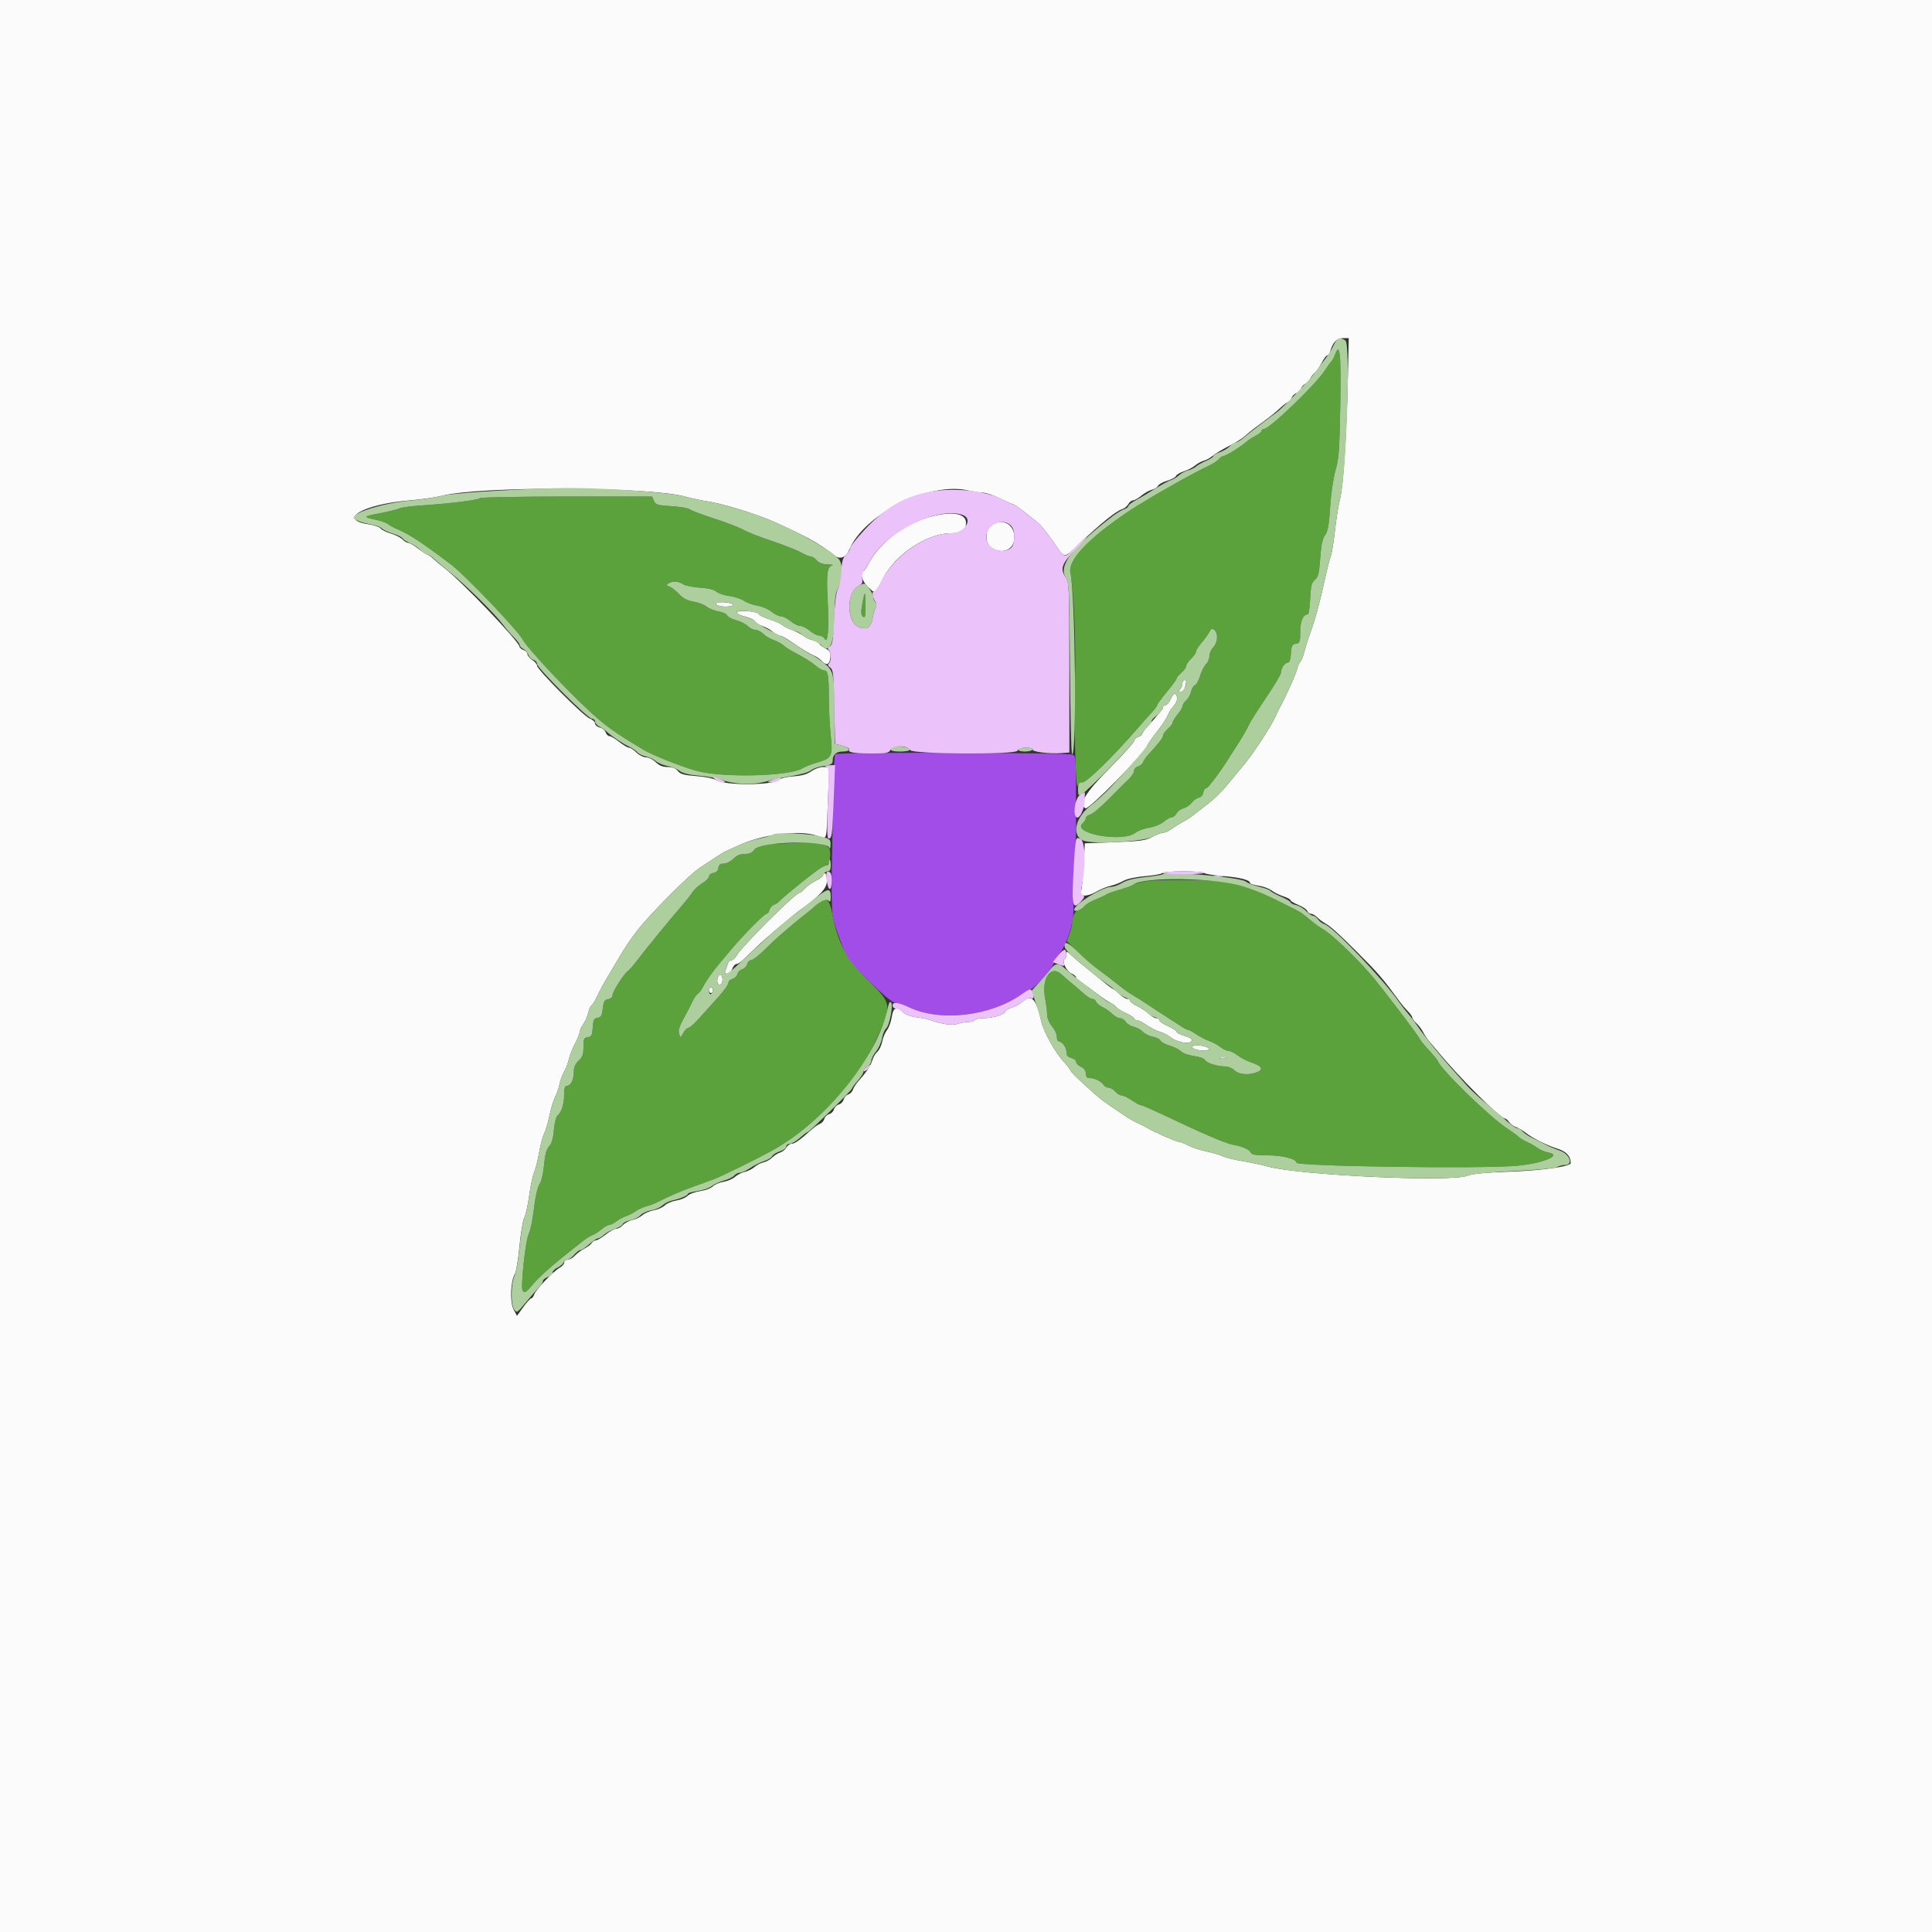 <svg id="svg" version="1.1" xmlns="http://www.w3.org/2000/svg" xmlns:xlink="http://www.w3.org/1999/xlink" width="400" height="400" viewBox="0, 0, 400,400"><rect x="0" y="0" width="400" height="400" fill="#333333" stroke="none"/><g id="svgg"><path id="path0" d="M276.390 73.427 C 276.148 74.063,275.825 74.677,275.671 74.792 C 275.518 74.906,274.880 75.791,274.253 76.757 C 272.393 79.624,262.837 88.800,261.711 88.800 C 261.430 88.800,261.200 88.975,261.200 89.190 C 261.200 89.404,260.650 89.864,259.979 90.211 C 259.307 90.558,258.452 91.115,258.079 91.448 C 256.978 92.430,253.838 94.385,253.349 94.393 C 253.101 94.397,252.653 94.695,252.355 95.055 C 252.056 95.415,251.089 96.045,250.206 96.456 C 246.806 98.036,237.180 103.505,233.760 105.800 C 225.254 111.508,221.004 116.005,221.625 118.642 C 222.316 121.576,222.813 133.797,222.551 141.400 C 222.312 148.342,222.724 164.354,223.100 162.700 C 223.191 162.296,223.627 162.000,224.129 162.000 C 224.978 162.000,230.556 156.533,235.400 150.952 C 236.500 149.685,237.895 148.116,238.500 147.465 C 239.105 146.814,239.600 146.137,239.600 145.961 C 239.600 145.785,240.500 144.560,241.600 143.238 C 242.700 141.917,243.600 140.680,243.600 140.490 C 243.600 140.300,244.050 139.753,244.600 139.275 C 245.150 138.797,245.600 138.165,245.600 137.872 C 245.600 137.579,246.050 136.917,246.600 136.400 C 247.150 135.883,247.600 135.228,247.600 134.944 C 247.600 134.660,248.114 133.837,248.741 133.114 C 249.369 132.391,250.102 131.383,250.369 130.874 C 250.760 130.130,250.968 130.041,251.428 130.423 C 252.255 131.110,252.130 133.070,251.200 134.000 C 250.760 134.440,250.400 135.250,250.400 135.800 C 250.400 136.350,250.081 137.119,249.690 137.510 C 249.300 137.900,248.750 138.989,248.468 139.931 C 248.186 140.872,247.706 141.738,247.402 141.855 C 247.098 141.971,246.738 142.573,246.602 143.192 C 246.466 143.811,246.005 144.634,245.577 145.021 C 245.150 145.407,244.800 145.952,244.800 146.231 C 244.800 146.510,244.350 147.273,243.800 147.927 C 243.250 148.581,242.800 149.316,242.800 149.560 C 242.800 149.805,242.350 150.397,241.800 150.875 C 241.250 151.353,240.800 151.979,240.800 152.265 C 240.800 152.743,239.975 153.812,237.758 156.210 C 237.295 156.711,236.799 157.425,236.656 157.798 C 236.513 158.171,236.037 158.570,235.598 158.685 C 235.159 158.799,234.800 159.203,234.800 159.581 C 234.800 159.959,234.305 160.730,233.700 161.296 C 233.095 161.861,231.250 163.698,229.600 165.377 C 227.950 167.057,226.195 168.533,225.700 168.659 C 225.205 168.784,224.800 169.115,224.800 169.394 C 224.800 169.674,224.528 170.128,224.195 170.404 C 221.642 172.523,232.398 174.518,235.065 172.420 C 235.610 171.991,236.899 171.516,237.928 171.364 C 238.975 171.210,240.298 170.672,240.931 170.144 C 241.553 169.625,242.311 169.200,242.617 169.200 C 242.922 169.200,243.363 168.842,243.597 168.405 C 243.832 167.967,244.471 167.497,245.018 167.360 C 245.565 167.222,246.335 166.700,246.729 166.199 C 247.123 165.698,247.795 165.222,248.223 165.140 C 248.663 165.056,249.055 164.603,249.128 164.096 C 249.198 163.603,249.477 163.200,249.748 163.200 C 250.147 163.200,253.125 159.152,255.000 156.063 C 255.220 155.700,255.760 154.863,256.199 154.202 C 257.117 152.821,258.162 150.990,258.751 149.730 C 258.974 149.252,260.517 146.844,262.179 144.379 C 263.840 141.915,265.200 139.640,265.200 139.323 C 265.200 138.393,265.982 137.200,266.592 137.200 C 266.981 137.200,267.194 136.611,267.278 135.300 C 267.382 133.679,267.532 133.381,268.300 133.272 C 269.116 133.156,269.200 132.927,269.200 130.801 C 269.200 128.585,269.810 127.200,270.786 127.200 C 270.967 127.200,271.181 125.742,271.262 123.961 C 271.384 121.274,271.551 120.607,272.238 120.050 C 272.929 119.491,273.112 118.746,273.335 115.590 C 273.529 112.837,273.806 111.523,274.348 110.789 C 274.925 110.005,275.160 108.698,275.392 104.989 C 275.563 102.255,276.039 98.998,276.501 97.400 C 277.199 94.989,277.336 93.105,277.490 83.854 C 277.669 73.060,277.422 70.712,276.390 73.427 M99.380 103.139 C 98.938 103.532,93.148 104.255,87.400 104.633 C 85.200 104.778,83.095 105.056,82.721 105.251 C 82.348 105.446,80.657 105.870,78.963 106.195 C 75.134 106.927,75.049 107.016,77.645 107.572 C 78.800 107.820,80.007 108.243,80.327 108.511 C 80.647 108.780,81.559 109.276,82.354 109.614 C 84.847 110.674,87.305 112.294,93.400 116.894 C 96.276 119.065,107.134 130.436,108.200 132.393 C 109.386 134.570,119.665 145.360,124.000 148.978 C 126.526 151.087,128.489 152.417,133.200 155.215 C 135.172 156.386,140.942 158.681,144.200 159.590 C 149.576 161.090,163.587 160.736,166.200 159.035 C 166.640 158.748,168.031 158.215,169.290 157.849 C 172.250 156.989,172.452 156.563,171.989 152.161 C 171.783 150.202,171.611 146.680,171.607 144.333 C 171.600 139.772,171.420 138.800,170.588 138.800 C 170.298 138.800,169.553 138.375,168.931 137.856 C 167.875 136.975,166.593 136.185,164.050 134.848 C 163.472 134.545,162.640 133.985,162.200 133.604 C 161.760 133.223,160.829 132.720,160.132 132.487 C 159.435 132.254,158.490 131.690,158.032 131.232 C 157.574 130.774,156.840 130.400,156.400 130.400 C 155.960 130.400,155.249 130.049,154.821 129.621 C 154.393 129.193,153.303 128.643,152.401 128.400 C 151.498 128.157,150.664 127.711,150.548 127.409 C 150.432 127.107,149.637 126.741,148.780 126.597 C 147.924 126.452,146.792 125.995,146.266 125.580 C 145.739 125.166,144.518 124.702,143.554 124.549 C 142.326 124.354,141.440 123.890,140.600 122.999 C 139.940 122.300,139.045 121.599,138.611 121.442 C 137.950 121.203,137.918 121.097,138.411 120.785 C 139.260 120.248,140.501 120.316,141.411 120.949 C 141.845 121.251,143.405 121.574,144.877 121.667 C 146.579 121.774,147.818 122.071,148.277 122.482 C 148.675 122.838,149.900 123.251,151.000 123.400 C 152.100 123.550,153.458 123.993,154.017 124.387 C 154.577 124.780,155.837 125.237,156.817 125.402 C 157.798 125.567,159.109 126.129,159.731 126.651 C 160.353 127.173,161.227 127.600,161.673 127.600 C 162.119 127.600,163.019 128.050,163.673 128.600 C 164.327 129.150,165.227 129.600,165.673 129.600 C 166.119 129.600,167.019 130.050,167.673 130.600 C 168.327 131.150,169.199 131.600,169.611 131.600 C 170.023 131.600,170.525 131.894,170.726 132.253 C 171.395 133.448,171.673 130.166,171.377 124.576 C 171.069 118.765,171.243 117.352,172.300 117.076 C 172.685 116.975,172.275 116.872,171.389 116.846 C 170.315 116.815,169.550 116.533,169.093 116.000 C 168.716 115.560,168.146 115.200,167.827 115.200 C 167.507 115.200,166.627 114.835,165.871 114.389 C 165.115 113.943,162.396 112.872,159.829 112.010 C 157.262 111.147,154.586 110.093,153.881 109.667 C 153.177 109.241,150.530 108.224,148.000 107.407 C 145.470 106.591,143.148 105.715,142.841 105.461 C 142.533 105.208,140.823 104.910,139.041 104.800 C 136.162 104.622,135.756 104.499,135.405 103.700 L 135.010 102.800 117.385 102.800 C 107.691 102.800,99.589 102.952,99.380 103.139 M178.534 125.007 C 178.220 126.739,178.248 127.308,178.667 127.656 C 179.102 128.017,179.200 127.610,179.200 125.449 C 179.200 122.223,179.056 122.127,178.534 125.007 M160.136 174.697 C 157.183 174.818,156.810 174.925,156.227 175.816 C 155.749 176.545,155.226 176.800,154.209 176.800 C 153.278 176.800,152.514 177.122,151.836 177.800 C 151.286 178.350,150.391 178.800,149.846 178.800 C 149.124 178.800,148.821 179.043,148.728 179.700 C 148.646 180.278,148.278 180.646,147.700 180.728 C 147.205 180.798,146.800 181.119,146.800 181.441 C 146.800 181.763,146.185 182.390,145.433 182.834 C 144.681 183.277,143.751 184.126,143.367 184.720 C 142.983 185.314,141.887 186.700,140.931 187.800 C 138.595 190.488,133.265 197.019,131.791 199.000 C 131.136 199.880,130.308 200.820,129.950 201.088 C 129.038 201.772,126.800 205.338,126.800 206.107 C 126.800 206.463,126.403 206.801,125.900 206.872 C 125.156 206.978,124.965 207.312,124.800 208.800 C 124.636 210.274,124.441 210.623,123.721 210.725 C 122.979 210.831,122.823 211.144,122.721 212.725 C 122.618 214.321,122.466 214.619,121.700 214.728 C 120.911 214.840,120.800 215.090,120.800 216.758 C 120.800 218.270,120.595 218.853,119.800 219.600 C 119.115 220.244,118.800 220.966,118.800 221.896 C 118.800 223.534,118.184 224.800,117.386 224.800 C 116.959 224.800,116.800 225.283,116.800 226.574 C 116.800 228.544,116.250 230.309,115.430 230.967 C 115.131 231.208,114.798 232.529,114.680 233.937 C 114.536 235.672,114.221 236.748,113.686 237.337 C 113.127 237.954,112.829 239.051,112.641 241.187 C 112.486 242.952,112.099 244.588,111.694 245.187 C 111.275 245.808,110.831 247.762,110.548 250.236 C 110.294 252.456,109.808 254.811,109.467 255.470 C 108.798 256.764,107.753 266.476,108.204 267.207 C 108.593 267.835,108.939 267.608,110.561 265.656 C 111.359 264.696,113.763 262.495,115.905 260.764 C 121.094 256.572,121.791 256.053,122.660 255.735 C 123.067 255.586,123.909 255.044,124.531 254.532 C 125.153 254.019,125.893 253.600,126.177 253.600 C 126.460 253.600,127.121 253.265,127.646 252.855 C 128.171 252.445,129.050 251.972,129.600 251.803 C 130.150 251.633,131.061 251.171,131.624 250.774 C 132.188 250.378,133.178 249.925,133.824 249.768 C 134.471 249.612,135.630 249.158,136.400 248.761 C 138.480 247.687,141.126 246.550,143.600 245.668 C 144.810 245.237,146.610 244.589,147.600 244.228 C 149.171 243.656,156.089 240.270,159.629 238.341 C 167.833 233.870,176.955 224.529,180.663 216.800 C 184.828 208.118,184.825 208.053,180.139 203.352 C 175.161 198.360,173.497 195.347,172.323 189.200 C 171.667 185.762,171.001 185.517,168.520 187.800 C 168.042 188.240,167.167 188.960,166.576 189.400 C 165.985 189.840,164.848 190.762,164.051 191.449 C 163.253 192.135,162.094 193.125,161.477 193.649 C 160.859 194.172,159.397 195.545,158.229 196.700 C 157.060 197.855,155.832 198.800,155.499 198.800 C 155.166 198.800,154.796 199.173,154.676 199.630 C 154.557 200.086,154.103 200.553,153.667 200.667 C 153.231 200.781,152.781 201.231,152.667 201.667 C 152.553 202.103,152.086 202.557,151.630 202.676 C 151.173 202.796,150.800 203.171,150.800 203.510 C 150.800 203.850,149.855 205.167,148.700 206.438 C 147.545 207.708,145.791 209.659,144.803 210.774 C 143.815 211.888,142.785 212.800,142.516 212.800 C 142.246 212.800,141.772 213.283,141.463 213.874 C 140.912 214.924,140.895 214.929,140.625 214.078 C 140.361 213.246,140.588 212.599,142.126 209.800 C 142.489 209.140,143.057 208.025,143.389 207.322 C 143.721 206.619,144.223 205.899,144.505 205.722 C 144.786 205.545,145.242 204.950,145.517 204.400 C 146.108 203.219,147.645 201.019,148.903 199.556 C 149.396 198.981,150.520 197.645,151.400 196.585 C 153.811 193.682,158.242 189.200,158.701 189.200 C 158.924 189.200,159.201 188.841,159.315 188.402 C 159.430 187.963,159.856 187.479,160.262 187.327 C 160.668 187.174,161.180 186.827,161.400 186.556 C 161.835 186.018,166.662 182.069,169.046 180.300 C 169.862 179.695,170.756 179.200,171.033 179.200 C 171.667 179.200,172.122 177.223,171.790 175.903 C 171.512 174.795,169.412 174.329,165.400 174.485 C 164.300 174.528,161.931 174.623,160.136 174.697 M237.451 182.413 C 236.159 182.617,234.899 182.950,234.651 183.154 C 234.403 183.358,233.120 183.833,231.800 184.210 C 230.480 184.588,229.220 185.039,229.000 185.213 C 228.780 185.386,227.790 185.849,226.800 186.240 C 225.810 186.631,224.765 187.277,224.477 187.675 C 224.190 188.074,223.701 188.400,223.391 188.400 C 222.703 188.400,222.006 189.623,221.982 190.874 C 221.973 191.383,221.718 192.491,221.417 193.337 L 220.869 194.873 223.216 197.137 C 224.507 198.381,226.427 200.024,227.482 200.786 C 228.537 201.549,230.272 202.885,231.339 203.756 C 232.405 204.627,233.788 205.623,234.413 205.970 C 235.038 206.316,236.595 207.302,237.874 208.161 C 239.153 209.019,240.920 210.172,241.800 210.723 C 242.680 211.274,243.888 212.057,244.484 212.463 C 245.080 212.868,245.730 213.200,245.928 213.200 C 246.126 213.200,246.907 213.620,247.662 214.132 C 248.418 214.645,249.621 215.269,250.337 215.518 C 251.052 215.767,252.103 216.338,252.673 216.786 C 253.242 217.234,254.019 217.600,254.400 217.600 C 254.781 217.600,255.600 218.005,256.220 218.500 C 256.840 218.995,258.156 219.670,259.145 220.000 C 261.277 220.712,261.666 221.443,260.206 221.998 C 258.481 222.653,256.481 222.481,255.600 221.600 C 255.160 221.160,254.305 220.799,253.700 220.798 C 252.032 220.794,249.705 220.051,249.474 219.448 C 249.361 219.153,248.354 218.791,247.237 218.643 C 246.120 218.495,244.890 218.052,244.503 217.659 C 244.116 217.267,243.054 216.731,242.141 216.469 C 241.229 216.207,240.389 215.747,240.273 215.447 C 240.158 215.147,239.444 214.785,238.687 214.643 C 237.929 214.501,236.996 214.038,236.613 213.615 C 236.230 213.192,235.387 212.729,234.739 212.587 C 234.092 212.444,233.347 211.984,233.085 211.564 C 232.822 211.144,232.283 210.800,231.886 210.800 C 231.489 210.800,230.758 210.395,230.263 209.900 C 229.767 209.405,228.870 208.777,228.270 208.503 C 227.669 208.230,227.073 207.735,226.946 207.403 C 226.819 207.072,226.462 206.800,226.154 206.800 C 225.845 206.800,225.043 206.305,224.371 205.700 C 223.699 205.095,222.598 204.150,221.924 203.600 C 221.250 203.050,220.268 202.200,219.743 201.712 C 217.556 199.679,215.614 202.529,216.376 206.653 C 216.609 207.914,216.800 209.473,216.800 210.116 C 216.800 210.779,217.233 211.799,217.800 212.473 C 218.350 213.127,218.800 214.098,218.800 214.631 C 218.800 215.164,218.967 215.600,219.171 215.600 C 219.876 215.600,220.800 216.860,220.800 217.821 C 220.800 218.515,221.079 218.855,221.800 219.036 C 222.350 219.174,222.800 219.541,222.800 219.852 C 222.800 220.163,223.250 220.622,223.800 220.873 C 224.452 221.170,224.800 221.654,224.800 222.264 C 224.800 222.943,225.027 223.200,225.626 223.200 C 226.641 223.200,228.090 223.930,228.520 224.658 C 228.696 224.956,229.151 225.200,229.531 225.200 C 229.911 225.200,230.530 225.560,230.907 226.000 C 231.284 226.440,231.873 226.800,232.217 226.800 C 232.561 226.800,233.505 227.250,234.314 227.800 C 235.123 228.350,235.943 228.800,236.136 228.800 C 236.468 228.800,238.812 229.845,244.200 232.396 C 249.635 234.969,253.882 236.742,255.200 236.988 C 257.290 237.379,258.716 238.004,258.959 238.637 C 259.120 239.057,259.995 239.200,262.400 239.200 C 265.521 239.200,268.400 239.930,268.400 240.720 C 268.400 241.484,306.716 242.029,314.000 241.369 C 319.412 240.879,323.548 239.179,320.651 238.636 C 319.898 238.495,318.858 238.062,318.341 237.674 C 317.823 237.286,316.860 236.734,316.200 236.448 C 315.540 236.161,314.730 235.668,314.400 235.352 C 314.070 235.036,313.037 234.282,312.105 233.677 C 308.474 231.320,298.269 221.394,297.684 219.650 C 297.620 219.459,296.765 218.429,295.784 217.361 C 294.803 216.292,294.000 215.315,294.000 215.189 C 294.000 214.834,285.932 204.221,283.751 201.706 C 280.412 197.859,275.455 193.174,273.800 192.304 C 273.360 192.072,272.370 191.363,271.600 190.727 C 269.431 188.937,269.406 188.920,267.756 188.086 C 257.457 182.877,255.664 182.372,246.800 182.188 C 242.950 182.108,238.743 182.209,237.451 182.413 " stroke="none" fill="#5ca23c" fill-rule="evenodd"></path><path id="path1" d="M0.000 200.000 L 0.000 400.000 200.000 400.000 L 400.000 400.000 400.000 200.000 L 400.000 0.000 200.000 0.000 L 0.000 0.000 0.000 200.000 M279.069 78.100 C 278.812 89.946,278.123 100.686,277.461 103.200 C 277.142 104.410,276.661 107.380,276.392 109.800 C 276.122 112.220,275.727 114.650,275.512 115.200 C 275.298 115.750,274.787 117.730,274.377 119.600 C 273.228 124.834,272.387 127.959,271.361 130.800 C 270.844 132.230,270.232 134.157,270.000 135.083 C 269.768 136.009,269.423 136.862,269.233 136.979 C 269.044 137.097,268.770 137.689,268.625 138.296 C 268.332 139.525,266.469 143.694,264.914 146.600 C 264.679 147.040,264.287 147.850,264.043 148.400 C 263.151 150.415,259.124 156.555,257.484 158.400 C 257.191 158.730,256.152 159.986,255.176 161.192 C 252.816 164.104,251.817 165.093,249.200 167.103 C 247.990 168.032,246.820 168.938,246.600 169.116 C 246.380 169.294,245.570 169.791,244.800 170.220 C 244.030 170.649,242.971 171.315,242.446 171.700 C 241.921 172.085,241.194 172.400,240.831 172.400 C 240.467 172.400,239.456 172.790,238.585 173.266 C 237.222 174.011,236.130 174.166,230.800 174.366 L 224.600 174.600 224.349 179.200 C 224.211 181.730,223.973 184.099,223.820 184.464 C 223.326 185.645,224.994 185.753,226.889 184.663 C 227.830 184.121,229.207 183.552,229.949 183.397 C 230.692 183.242,231.862 182.791,232.549 182.395 C 233.304 181.960,235.109 181.564,237.102 181.395 C 238.918 181.242,240.504 180.955,240.626 180.758 C 240.911 180.297,249.083 180.287,249.368 180.748 C 249.486 180.939,251.232 181.224,253.248 181.382 C 256.743 181.656,258.800 182.188,258.800 182.819 C 258.800 182.978,259.597 183.229,260.572 183.375 C 261.546 183.521,262.761 183.965,263.272 184.362 C 263.782 184.759,264.875 185.304,265.700 185.573 C 266.525 185.842,267.200 186.209,267.200 186.388 C 267.200 186.567,267.926 187.004,268.813 187.359 C 269.701 187.714,270.530 188.273,270.656 188.602 C 270.782 188.931,271.136 189.200,271.443 189.200 C 271.749 189.200,272.346 189.546,272.770 189.970 C 273.193 190.393,273.958 190.960,274.470 191.230 C 275.400 191.721,277.296 193.435,280.931 197.069 C 285.466 201.605,286.206 202.467,289.916 207.535 C 290.292 208.049,291.005 208.880,291.500 209.381 C 291.995 209.882,292.400 210.468,292.400 210.684 C 292.400 210.900,292.778 211.418,293.241 211.837 C 293.703 212.256,294.343 213.103,294.662 213.720 C 294.981 214.338,295.548 215.188,295.921 215.610 C 296.295 216.032,297.010 216.877,297.511 217.488 C 302.061 223.040,310.630 231.600,311.639 231.600 C 311.812 231.600,312.190 231.934,312.477 232.343 C 312.765 232.751,313.390 233.208,313.867 233.359 C 314.344 233.510,315.207 234.005,315.786 234.460 C 317.296 235.649,320.295 237.157,322.518 237.846 C 324.300 238.399,325.200 239.390,325.200 240.799 C 325.200 241.517,319.149 242.361,312.299 242.597 C 307.503 242.762,304.749 243.029,303.812 243.421 C 300.520 244.796,268.869 243.324,262.400 241.494 C 261.190 241.152,258.850 240.654,257.200 240.388 C 255.550 240.122,253.750 239.676,253.200 239.398 C 252.650 239.119,251.125 238.670,249.811 238.399 C 248.497 238.128,246.790 237.567,246.017 237.153 C 245.244 236.739,244.373 236.400,244.081 236.400 C 243.563 236.400,238.798 234.312,237.600 233.560 C 237.270 233.353,236.391 232.905,235.646 232.564 C 234.901 232.223,233.821 231.628,233.246 231.242 C 227.589 227.444,228.093 227.834,224.100 224.174 C 222.725 222.913,221.600 221.751,221.600 221.591 C 221.600 221.431,220.963 220.605,220.184 219.755 C 218.469 217.882,216.125 213.711,215.648 211.683 C 214.462 206.642,213.632 205.752,211.663 207.409 C 211.049 207.925,210.049 208.473,209.441 208.625 C 208.833 208.778,208.242 209.146,208.128 209.444 C 207.875 210.104,205.525 210.795,203.524 210.798 C 202.712 210.799,201.936 210.980,201.800 211.200 C 201.664 211.420,201.035 211.600,200.402 211.600 C 199.770 211.600,198.785 211.778,198.213 211.995 C 197.216 212.374,194.714 212.010,192.600 211.178 C 192.160 211.005,190.910 210.758,189.823 210.629 C 188.663 210.491,187.494 210.064,186.997 209.597 C 185.610 208.294,184.924 208.576,184.625 210.572 C 184.479 211.546,184.035 212.761,183.638 213.272 C 183.241 213.782,182.796 214.850,182.650 215.645 C 182.504 216.440,182.044 217.398,181.628 217.775 C 181.212 218.151,180.755 218.925,180.612 219.495 C 180.351 220.535,179.352 222.034,177.731 223.818 C 177.253 224.344,176.749 225.131,176.611 225.567 C 176.472 226.003,176.028 226.464,175.623 226.593 C 175.218 226.721,174.790 227.194,174.673 227.643 C 174.555 228.092,174.103 228.553,173.667 228.667 C 173.231 228.781,172.781 229.231,172.667 229.667 C 172.553 230.103,172.103 230.553,171.667 230.667 C 171.231 230.781,170.784 231.216,170.675 231.635 C 170.566 232.054,170.168 232.514,169.793 232.658 C 169.417 232.802,168.725 233.264,168.255 233.684 C 165.662 236.000,164.551 236.800,163.925 236.800 C 163.542 236.800,163.042 237.148,162.814 237.573 C 162.587 237.998,161.996 238.470,161.500 238.623 C 161.005 238.775,160.280 239.235,159.889 239.645 C 159.498 240.055,158.688 240.506,158.089 240.648 C 157.490 240.789,156.640 241.228,156.200 241.623 C 155.760 242.018,154.860 242.468,154.200 242.623 C 153.540 242.778,152.621 243.248,152.157 243.668 C 151.694 244.088,150.631 244.543,149.795 244.678 C 148.959 244.814,147.956 245.244,147.566 245.634 C 147.177 246.023,145.990 246.468,144.929 246.622 C 143.868 246.776,142.702 247.214,142.338 247.594 C 141.973 247.974,140.936 248.404,140.032 248.548 C 139.128 248.693,138.056 249.144,137.649 249.551 C 137.242 249.958,136.210 250.420,135.355 250.578 C 134.500 250.736,133.440 251.191,133.000 251.589 C 132.560 251.988,131.634 252.433,130.941 252.579 C 130.249 252.726,129.366 253.195,128.979 253.623 C 128.593 254.050,127.969 254.400,127.593 254.400 C 127.217 254.400,126.231 254.940,125.400 255.600 C 124.569 256.260,123.654 256.800,123.365 256.800 C 123.076 256.800,122.696 257.046,122.520 257.346 C 122.344 257.646,121.660 258.168,120.999 258.505 C 120.339 258.842,119.456 259.497,119.037 259.959 C 118.618 260.422,117.944 260.800,117.538 260.800 C 117.132 260.800,116.800 261.064,116.800 261.386 C 116.800 261.708,116.395 262.187,115.900 262.450 C 114.644 263.117,110.908 267.029,110.600 267.999 C 110.461 268.439,110.189 268.800,109.998 268.800 C 109.806 268.800,109.062 269.618,108.344 270.618 L 107.039 272.435 106.336 271.118 C 105.541 269.628,105.691 265.251,106.587 263.800 C 106.859 263.360,107.291 260.780,107.547 258.067 C 107.804 255.354,108.259 252.654,108.560 252.067 C 108.861 251.480,109.313 249.434,109.566 247.519 C 109.818 245.605,110.278 243.432,110.588 242.689 C 110.898 241.947,111.366 240.094,111.627 238.570 C 111.888 237.047,112.350 235.312,112.653 234.716 C 112.956 234.119,113.462 232.407,113.777 230.910 C 114.092 229.414,114.630 227.652,114.972 226.995 C 115.315 226.338,115.713 225.180,115.857 224.423 C 116.000 223.665,116.434 222.495,116.820 221.823 C 117.206 221.150,117.651 219.985,117.807 219.234 C 117.964 218.483,118.522 217.061,119.046 216.075 C 119.571 215.088,120.000 214.020,120.000 213.702 C 120.000 213.384,120.338 212.646,120.750 212.062 C 121.163 211.478,121.627 210.417,121.781 209.705 C 121.935 208.992,122.243 208.297,122.464 208.161 C 122.685 208.024,123.211 207.167,123.632 206.256 C 124.054 205.345,124.935 203.700,125.591 202.600 C 126.247 201.500,127.156 199.970,127.612 199.200 C 129.578 195.881,130.300 194.792,132.000 192.583 C 134.490 189.347,142.627 181.165,144.753 179.759 C 145.718 179.122,147.248 178.108,148.153 177.506 C 149.059 176.905,150.070 176.300,150.400 176.163 C 150.730 176.025,151.900 175.499,153.000 174.993 C 157.910 172.735,165.485 171.786,169.019 172.986 C 171.357 173.780,171.062 174.633,171.402 166.100 L 171.692 158.800 170.430 158.800 C 169.736 158.800,168.635 159.193,167.985 159.674 C 167.168 160.278,166.034 160.604,164.318 160.728 C 162.952 160.827,161.604 161.139,161.321 161.422 C 160.126 162.617,150.100 162.676,148.286 161.498 C 147.799 161.182,145.961 160.816,144.203 160.685 C 141.637 160.494,140.874 160.284,140.339 159.623 C 139.887 159.065,139.203 158.800,138.218 158.800 C 137.200 158.800,136.464 158.500,135.764 157.800 C 135.214 157.250,134.314 156.800,133.764 156.800 C 133.214 156.800,132.314 156.350,131.764 155.800 C 131.214 155.250,130.527 154.800,130.237 154.800 C 129.947 154.800,129.031 154.260,128.200 153.600 C 127.369 152.940,126.457 152.400,126.172 152.400 C 125.887 152.400,125.545 152.058,125.413 151.640 C 125.280 151.222,124.728 150.768,124.186 150.632 C 123.644 150.496,123.200 150.114,123.200 149.782 C 123.200 149.451,122.705 148.994,122.100 148.767 C 120.823 148.287,111.200 138.631,111.200 137.830 C 111.200 137.534,110.750 136.997,110.200 136.637 C 109.650 136.276,109.200 135.728,109.200 135.418 C 109.200 135.108,108.852 134.743,108.426 134.608 C 108.000 134.473,107.595 134.117,107.526 133.817 C 107.232 132.541,95.528 120.319,91.997 117.600 C 91.283 117.050,90.263 116.195,89.731 115.700 C 89.199 115.205,88.617 114.800,88.437 114.800 C 88.257 114.800,87.431 114.260,86.600 113.600 C 85.769 112.940,84.852 112.400,84.561 112.400 C 84.269 112.400,83.709 112.073,83.316 111.673 C 82.922 111.273,81.856 110.732,80.947 110.471 C 80.039 110.210,79.079 109.736,78.815 109.418 C 78.551 109.100,77.494 108.721,76.467 108.576 C 69.662 107.618,75.070 104.391,84.808 103.599 C 87.221 103.403,90.231 102.973,91.498 102.643 C 99.262 100.623,134.066 100.725,141.800 102.792 C 143.340 103.203,145.410 103.651,146.400 103.788 C 148.976 104.144,155.061 105.938,159.000 107.504 C 160.900 108.260,164.791 110.092,167.400 111.460 C 169.091 112.347,171.644 114.023,172.666 114.918 C 173.825 115.932,175.121 115.488,175.809 113.840 C 178.903 106.435,192.413 99.681,200.429 101.531 C 201.547 101.789,202.947 102.000,203.541 102.000 C 204.135 102.000,205.696 102.534,207.010 103.187 C 208.325 103.841,209.549 104.381,209.730 104.387 C 210.112 104.402,214.213 107.535,215.400 108.719 C 215.840 109.158,217.100 110.789,218.200 112.345 C 220.621 115.769,220.085 115.753,223.531 112.500 C 227.931 108.346,231.073 105.812,232.300 105.428 C 232.796 105.273,233.387 104.798,233.614 104.373 C 233.842 103.948,234.278 103.600,234.583 103.600 C 234.889 103.600,235.660 103.162,236.296 102.626 C 236.933 102.090,237.924 101.534,238.498 101.390 C 239.072 101.246,239.636 100.884,239.750 100.586 C 239.864 100.288,240.706 99.821,241.620 99.547 C 242.535 99.273,243.370 98.821,243.477 98.544 C 243.584 98.266,244.330 97.828,245.135 97.570 C 245.941 97.312,246.960 96.784,247.400 96.397 C 247.840 96.009,248.650 95.560,249.200 95.399 C 249.750 95.237,250.503 94.840,250.872 94.516 C 251.522 93.946,252.681 93.259,255.574 91.727 C 256.330 91.327,257.349 90.640,257.839 90.200 C 258.329 89.760,259.150 89.088,259.665 88.707 C 263.396 85.940,263.834 85.594,265.236 84.300 C 265.891 83.695,266.589 83.200,266.787 83.200 C 266.984 83.200,267.257 82.849,267.394 82.420 C 267.530 81.992,267.983 81.533,268.400 81.400 C 268.817 81.267,269.267 80.817,269.400 80.400 C 269.533 79.983,269.992 79.530,270.420 79.394 C 270.849 79.257,271.200 78.916,271.200 78.635 C 271.200 78.354,271.579 77.781,272.043 77.362 C 272.506 76.943,273.230 75.925,273.651 75.100 C 274.072 74.275,274.580 73.600,274.781 73.600 C 274.982 73.600,275.267 73.195,275.415 72.700 C 275.969 70.841,276.785 70.000,278.032 70.000 L 279.246 70.000 279.069 78.100 M191.294 107.403 C 186.639 108.952,181.846 112.789,179.964 116.473 C 179.550 117.283,179.029 118.059,178.806 118.196 C 177.995 118.697,178.430 120.272,179.726 121.529 C 181.272 123.027,181.117 123.116,182.826 119.748 C 185.334 114.808,191.951 110.400,196.860 110.400 C 199.175 110.400,200.000 109.829,200.000 108.229 C 200.000 106.052,196.385 105.709,191.294 107.403 M205.728 108.460 C 203.804 109.424,203.697 112.581,205.555 113.576 C 207.842 114.800,210.000 113.670,210.000 111.248 C 210.000 108.723,207.917 107.363,205.728 108.460 M148.348 124.832 C 148.099 124.986,148.200 125.191,148.599 125.344 C 149.575 125.719,151.518 125.656,151.774 125.242 C 152.034 124.822,148.959 124.454,148.348 124.832 M152.637 126.741 C 152.466 127.016,153.054 127.353,154.217 127.646 C 155.235 127.902,156.159 128.348,156.269 128.637 C 156.380 128.925,157.066 129.358,157.794 129.598 C 158.522 129.838,159.524 130.387,160.020 130.817 C 160.516 131.248,161.175 131.600,161.484 131.600 C 161.793 131.600,163.218 132.419,164.650 133.420 C 166.082 134.421,167.735 135.423,168.322 135.646 C 168.909 135.869,169.723 136.410,170.130 136.848 C 171.111 137.901,171.772 137.622,171.924 136.092 C 172.027 135.047,171.849 134.742,170.824 134.212 C 170.151 133.864,169.600 133.418,169.600 133.222 C 169.600 133.025,169.068 132.747,168.419 132.604 C 167.769 132.461,166.824 132.026,166.319 131.636 C 165.813 131.247,164.782 130.717,164.026 130.459 C 163.270 130.201,162.370 129.745,162.026 129.446 C 161.682 129.147,160.466 128.599,159.325 128.228 C 158.184 127.856,157.193 127.380,157.123 127.169 C 156.930 126.591,152.963 126.212,152.637 126.741 M244.800 141.520 C 244.800 141.916,244.584 142.456,244.320 142.720 C 243.947 143.093,243.981 143.200,244.473 143.200 C 244.822 143.200,245.215 142.795,245.348 142.300 C 245.684 141.047,245.659 140.800,245.200 140.800 C 244.980 140.800,244.800 141.124,244.800 141.520 M242.336 144.800 C 242.044 145.460,241.579 146.000,241.302 146.000 C 241.026 146.000,240.800 146.177,240.800 146.393 C 240.800 146.762,240.144 147.579,237.500 150.502 C 236.895 151.171,236.400 151.860,236.400 152.032 C 236.400 152.205,236.040 152.460,235.600 152.600 C 235.160 152.740,234.800 153.095,234.800 153.390 C 234.800 153.684,232.529 156.219,229.754 159.023 C 224.700 164.128,223.289 166.466,224.725 167.353 C 225.377 167.757,236.990 155.936,237.565 154.284 C 237.656 154.023,238.578 152.717,239.613 151.383 C 240.649 150.048,241.615 148.583,241.760 148.127 C 241.904 147.671,242.446 146.806,242.962 146.204 C 243.514 145.563,243.820 144.799,243.704 144.356 C 243.420 143.269,242.945 143.423,242.336 144.800 M170.400 181.192 C 170.400 181.407,169.725 181.928,168.900 182.349 C 168.075 182.770,167.057 183.494,166.638 183.957 C 166.219 184.421,165.760 184.800,165.618 184.800 C 164.715 184.800,153.451 196.036,152.416 197.970 C 152.172 198.426,151.729 198.800,151.433 198.800 C 151.136 198.800,150.803 199.115,150.692 199.500 C 150.581 199.885,150.361 200.515,150.203 200.900 C 149.997 201.398,150.102 201.600,150.567 201.600 C 150.926 201.600,151.391 201.150,151.600 200.600 C 151.809 200.050,152.191 199.600,152.448 199.600 C 152.705 199.600,153.295 199.241,153.758 198.803 C 154.221 198.364,155.500 197.147,156.600 196.099 C 158.559 194.231,163.816 189.758,165.400 188.610 C 169.830 185.400,171.200 183.925,171.200 182.365 C 171.200 181.504,171.020 180.800,170.800 180.800 C 170.580 180.800,170.400 180.976,170.400 181.192 M220.800 197.595 C 220.800 198.012,220.631 198.457,220.424 198.585 C 219.784 198.981,220.766 201.056,221.820 201.536 C 222.359 201.782,222.800 202.149,222.800 202.352 C 222.800 202.555,223.385 203.096,224.100 203.554 C 224.815 204.012,226.210 205.019,227.200 205.792 C 228.190 206.565,229.367 207.359,229.816 207.557 C 230.265 207.755,230.849 208.178,231.114 208.497 C 231.379 208.815,232.316 209.402,233.198 209.799 C 234.079 210.196,234.800 210.674,234.800 210.861 C 234.800 211.047,235.045 211.200,235.344 211.200 C 235.643 211.200,236.588 211.676,237.444 212.258 C 238.300 212.840,239.559 213.471,240.242 213.661 C 240.925 213.850,241.876 214.345,242.355 214.761 C 243.284 215.567,245.756 216.198,246.407 215.796 C 247.157 215.332,246.792 214.924,245.200 214.447 C 244.320 214.184,243.600 213.804,243.600 213.603 C 243.600 213.402,242.790 212.879,241.800 212.441 C 240.810 212.003,240.000 211.455,240.000 211.222 C 240.000 210.990,239.722 210.800,239.382 210.800 C 239.042 210.800,238.355 210.395,237.856 209.900 C 237.357 209.405,236.285 208.688,235.474 208.306 C 234.663 207.925,234.000 207.430,234.000 207.206 C 234.000 206.983,233.722 206.800,233.382 206.800 C 233.042 206.800,232.314 206.350,231.764 205.800 C 231.214 205.250,230.661 204.800,230.535 204.800 C 230.409 204.800,229.652 204.264,228.853 203.609 C 228.054 202.954,226.887 202.009,226.261 201.509 C 224.248 199.903,222.724 198.622,221.750 197.718 C 220.861 196.893,220.800 196.885,220.800 197.595 M148.603 202.391 C 148.311 203.310,148.676 204.124,149.228 203.783 C 149.709 203.485,149.710 202.115,149.229 201.818 C 149.025 201.692,148.743 201.949,148.603 202.391 M146.800 205.000 C 146.800 205.330,146.980 205.600,147.200 205.600 C 147.420 205.600,147.600 205.330,147.600 205.000 C 147.600 204.670,147.420 204.400,147.200 204.400 C 146.980 204.400,146.800 204.670,146.800 205.000 M246.800 216.782 C 246.800 217.290,249.412 217.763,250.047 217.371 C 250.411 217.146,250.336 216.980,249.773 216.759 C 248.655 216.321,246.800 216.335,246.800 216.782 M252.500 219.076 C 252.885 219.176,253.515 219.176,253.900 219.076 C 254.285 218.975,253.970 218.893,253.200 218.893 C 252.430 218.893,252.115 218.975,252.500 219.076 " stroke="none" fill="#fbfbfb" fill-rule="evenodd"></path><path id="path2" d="M172.903 156.156 C 172.782 156.352,172.630 159.142,172.564 162.356 C 172.499 165.570,172.352 172.663,172.238 178.118 C 172.124 183.573,172.193 188.793,172.391 189.718 C 172.876 191.981,174.441 196.279,175.406 198.000 C 176.645 200.208,184.267 207.599,185.310 207.604 C 185.800 207.606,187.175 208.062,188.366 208.616 C 194.574 211.506,204.903 210.394,211.064 206.172 C 211.909 205.593,212.979 204.972,213.442 204.792 C 214.390 204.423,218.022 200.330,218.145 199.493 C 218.189 199.193,218.630 198.434,219.124 197.805 C 221.162 195.215,222.643 189.970,222.194 186.938 C 222.068 186.092,222.158 182.700,222.394 179.400 C 222.629 176.100,222.807 172.455,222.789 171.300 C 222.770 170.145,222.757 168.525,222.758 167.700 C 222.783 156.826,222.772 156.616,222.143 156.264 C 221.310 155.798,173.190 155.693,172.903 156.156 " stroke="none" fill="#a34de9" fill-rule="evenodd"></path><path id="path3" d="M276.103 71.500 C 275.726 72.325,274.964 73.569,274.409 74.264 C 273.854 74.960,272.950 76.178,272.400 76.971 C 271.398 78.416,265.394 84.649,264.281 85.400 C 263.258 86.090,258.244 89.943,257.266 90.791 C 256.752 91.236,256.105 91.600,255.828 91.600 C 255.551 91.600,255.004 91.953,254.614 92.385 C 254.223 92.817,253.295 93.371,252.552 93.616 C 251.808 93.861,251.200 94.226,251.200 94.426 C 251.200 94.626,250.532 95.069,249.715 95.410 C 248.898 95.751,247.953 96.280,247.615 96.584 C 247.277 96.889,246.523 97.257,245.940 97.402 C 245.356 97.548,244.532 97.990,244.109 98.385 C 243.685 98.779,242.943 99.228,242.461 99.381 C 241.978 99.534,240.461 100.364,239.091 101.225 C 237.721 102.087,235.925 103.157,235.100 103.604 C 234.275 104.051,233.600 104.580,233.600 104.781 C 233.600 104.982,233.215 105.268,232.745 105.417 C 232.275 105.566,231.150 106.258,230.245 106.953 C 221.935 113.340,219.008 117.221,220.700 119.611 C 221.336 120.510,221.411 122.201,221.522 138.200 C 221.590 147.880,221.786 155.942,221.958 156.116 C 222.958 157.123,222.655 123.005,221.626 118.642 C 221.004 116.006,225.253 111.509,233.760 105.800 C 237.180 103.505,246.806 98.036,250.206 96.456 C 251.089 96.045,252.056 95.415,252.355 95.055 C 252.653 94.695,253.101 94.397,253.349 94.393 C 253.838 94.385,256.978 92.430,258.079 91.448 C 258.452 91.115,259.307 90.558,259.979 90.211 C 260.650 89.864,261.200 89.404,261.200 89.190 C 261.200 88.975,261.430 88.800,261.711 88.800 C 262.837 88.800,272.393 79.624,274.253 76.757 C 274.880 75.791,275.518 74.906,275.671 74.792 C 275.825 74.677,276.148 74.063,276.390 73.427 C 277.422 70.712,277.669 73.060,277.490 83.854 C 277.336 93.105,277.199 94.989,276.501 97.400 C 276.039 98.998,275.563 102.255,275.392 104.989 C 275.160 108.698,274.925 110.005,274.348 110.789 C 273.806 111.523,273.529 112.837,273.335 115.590 C 273.112 118.746,272.929 119.491,272.238 120.050 C 271.551 120.607,271.384 121.274,271.262 123.961 C 271.181 125.742,270.967 127.200,270.786 127.200 C 269.810 127.200,269.200 128.585,269.200 130.801 C 269.200 132.927,269.116 133.156,268.300 133.272 C 267.532 133.381,267.382 133.679,267.278 135.300 C 267.194 136.611,266.981 137.200,266.592 137.200 C 265.982 137.200,265.200 138.393,265.200 139.323 C 265.200 139.640,263.840 141.915,262.179 144.379 C 260.517 146.844,258.974 149.252,258.751 149.730 C 258.162 150.990,257.117 152.821,256.199 154.202 C 255.760 154.863,255.220 155.700,255.000 156.063 C 253.125 159.152,250.147 163.200,249.748 163.200 C 249.477 163.200,249.198 163.603,249.128 164.096 C 249.055 164.603,248.663 165.056,248.223 165.140 C 247.795 165.222,247.123 165.698,246.729 166.199 C 246.335 166.700,245.565 167.222,245.018 167.360 C 244.471 167.497,243.832 167.967,243.597 168.405 C 243.363 168.842,242.922 169.200,242.617 169.200 C 242.311 169.200,241.553 169.625,240.931 170.144 C 240.298 170.672,238.975 171.210,237.928 171.364 C 236.899 171.516,235.610 171.991,235.065 172.420 C 232.398 174.518,221.642 172.523,224.195 170.404 C 224.528 170.128,224.800 169.674,224.800 169.394 C 224.800 169.115,225.205 168.784,225.700 168.659 C 226.195 168.533,227.950 167.057,229.600 165.377 C 231.250 163.698,233.095 161.861,233.700 161.296 C 234.305 160.730,234.800 159.959,234.800 159.581 C 234.800 159.203,235.159 158.799,235.598 158.685 C 236.037 158.570,236.513 158.171,236.656 157.798 C 236.799 157.425,237.295 156.711,237.758 156.210 C 239.975 153.812,240.800 152.743,240.800 152.265 C 240.800 151.979,241.250 151.353,241.800 150.875 C 242.350 150.397,242.800 149.805,242.800 149.560 C 242.800 149.316,243.250 148.581,243.800 147.927 C 244.350 147.273,244.800 146.510,244.800 146.231 C 244.800 145.952,245.150 145.407,245.577 145.021 C 246.005 144.634,246.466 143.811,246.602 143.192 C 246.738 142.573,247.098 141.971,247.402 141.855 C 247.706 141.738,248.186 140.872,248.468 139.931 C 248.750 138.989,249.300 137.900,249.690 137.510 C 250.081 137.119,250.400 136.350,250.400 135.800 C 250.400 135.250,250.760 134.440,251.200 134.000 C 252.130 133.070,252.255 131.110,251.428 130.423 C 250.968 130.041,250.760 130.130,250.369 130.874 C 250.102 131.383,249.369 132.391,248.741 133.114 C 248.114 133.837,247.600 134.660,247.600 134.944 C 247.600 135.228,247.150 135.883,246.600 136.400 C 246.050 136.917,245.600 137.579,245.600 137.872 C 245.600 138.165,245.150 138.797,244.600 139.275 C 244.050 139.753,243.600 140.300,243.600 140.490 C 243.600 140.680,242.700 141.917,241.600 143.238 C 240.500 144.560,239.600 145.785,239.600 145.961 C 239.600 146.137,239.105 146.814,238.500 147.465 C 237.895 148.116,236.500 149.685,235.400 150.952 C 230.458 156.645,224.981 162.000,224.100 162.000 C 223.336 162.000,223.200 162.214,223.200 163.414 C 223.200 164.696,223.274 164.789,223.986 164.408 C 225.202 163.757,234.800 153.967,234.800 153.377 C 234.800 153.089,235.160 152.740,235.600 152.600 C 236.040 152.460,236.400 152.177,236.400 151.970 C 236.400 151.764,236.850 151.203,237.400 150.725 C 237.950 150.247,238.400 149.639,238.400 149.374 C 238.400 149.109,238.836 148.606,239.370 148.257 C 239.903 147.907,240.455 147.257,240.597 146.811 C 240.738 146.365,241.068 146.000,241.329 146.000 C 241.591 146.000,242.044 145.460,242.336 144.800 C 242.945 143.423,243.420 143.269,243.704 144.356 C 243.820 144.799,243.514 145.563,242.962 146.204 C 242.446 146.806,241.904 147.671,241.760 148.127 C 241.615 148.583,240.649 150.048,239.613 151.383 C 238.578 152.717,237.656 154.023,237.565 154.284 C 237.394 154.775,233.798 158.890,230.045 162.891 C 228.860 164.154,226.934 165.925,225.765 166.827 C 222.552 169.306,221.805 173.085,224.337 174.056 C 226.383 174.840,236.766 174.267,238.585 173.269 C 239.456 172.791,240.467 172.400,240.831 172.400 C 241.194 172.400,241.921 172.085,242.446 171.700 C 242.971 171.315,244.030 170.649,244.800 170.220 C 245.570 169.791,246.380 169.294,246.600 169.116 C 246.820 168.938,247.990 168.032,249.200 167.103 C 251.817 165.093,252.816 164.104,255.176 161.192 C 256.152 159.986,257.191 158.730,257.484 158.400 C 259.124 156.555,263.151 150.415,264.043 148.400 C 264.287 147.850,264.679 147.040,264.914 146.600 C 266.469 143.694,268.332 139.525,268.625 138.296 C 268.770 137.689,269.044 137.097,269.233 136.979 C 269.423 136.862,269.768 136.009,270.000 135.083 C 270.232 134.157,270.844 132.230,271.361 130.800 C 272.387 127.959,273.228 124.834,274.377 119.600 C 274.787 117.730,275.298 115.750,275.512 115.200 C 275.727 114.650,276.122 112.220,276.392 109.800 C 276.661 107.380,277.142 104.410,277.461 103.200 C 278.751 98.305,279.654 71.322,278.556 70.518 C 277.407 69.678,276.828 69.909,276.103 71.500 M115.000 101.067 C 104.957 101.346,93.176 102.138,91.400 102.653 C 90.300 102.972,87.427 103.410,85.017 103.626 C 79.571 104.113,73.200 106.041,73.200 107.200 C 73.200 107.600,75.016 108.276,76.957 108.599 C 77.814 108.741,78.767 109.110,79.075 109.418 C 79.384 109.726,80.393 110.199,81.318 110.469 C 82.243 110.739,83.131 111.170,83.291 111.427 C 83.450 111.685,84.149 112.130,84.842 112.418 C 85.536 112.705,86.522 113.358,87.034 113.870 C 87.545 114.381,88.178 114.800,88.440 114.800 C 88.702 114.800,89.295 115.164,89.758 115.608 C 90.221 116.053,91.860 117.440,93.400 118.691 C 96.606 121.294,102.484 127.105,104.088 129.256 C 104.685 130.057,105.720 131.258,106.387 131.925 C 107.054 132.593,107.600 133.326,107.600 133.555 C 107.600 133.784,107.948 134.158,108.373 134.386 C 108.798 134.613,109.257 135.150,109.393 135.579 C 109.530 136.008,109.992 136.470,110.420 136.606 C 110.849 136.743,111.200 137.130,111.200 137.466 C 111.200 138.293,121.717 148.800,122.545 148.800 C 122.905 148.800,123.200 149.064,123.200 149.386 C 123.200 149.708,123.605 150.183,124.100 150.441 C 124.595 150.699,125.270 151.161,125.600 151.467 C 126.614 152.406,128.936 153.964,130.232 154.574 C 130.909 154.893,131.687 155.423,131.959 155.751 C 132.232 156.080,133.028 156.470,133.728 156.617 C 134.427 156.765,135.360 157.205,135.800 157.594 C 136.240 157.983,137.310 158.428,138.179 158.583 C 139.047 158.739,140.177 159.196,140.691 159.600 C 141.318 160.093,142.637 160.420,144.712 160.596 C 146.410 160.739,148.476 161.113,149.301 161.426 C 151.889 162.406,155.905 162.571,158.600 161.807 C 159.920 161.433,162.391 160.905,164.092 160.633 C 165.793 160.361,167.503 159.853,167.892 159.505 C 168.281 159.156,169.455 158.745,170.500 158.590 C 172.102 158.353,172.400 158.172,172.400 157.435 C 172.400 156.255,173.134 155.600,174.456 155.600 C 176.201 155.600,176.174 154.878,174.412 154.403 L 172.800 153.969 172.777 147.685 C 172.746 139.288,172.640 138.832,170.297 137.049 C 169.250 136.252,168.260 135.600,168.097 135.599 C 167.933 135.599,166.736 134.860,165.435 133.958 C 164.135 133.055,162.335 131.964,161.435 131.534 C 158.646 130.199,157.024 129.275,156.400 128.666 C 156.070 128.344,155.030 127.874,154.088 127.621 C 151.707 126.983,152.310 126.231,154.952 126.543 C 156.076 126.677,157.053 126.958,157.123 127.169 C 157.193 127.380,158.184 127.860,159.325 128.235 C 160.466 128.611,161.813 129.239,162.319 129.631 C 162.824 130.024,163.757 130.459,164.391 130.598 C 165.026 130.737,165.752 131.101,166.004 131.405 C 166.257 131.710,167.100 132.169,167.878 132.426 C 168.656 132.683,169.636 133.236,170.055 133.655 C 171.905 135.505,172.789 133.125,172.797 126.280 C 172.799 124.313,173.019 122.737,173.392 122.015 C 174.550 119.777,174.626 116.643,173.548 115.625 C 170.583 112.824,161.873 108.295,155.400 106.189 C 151.703 104.986,148.084 104.021,146.400 103.788 C 145.410 103.651,143.340 103.201,141.800 102.788 C 138.164 101.812,123.078 100.843,115.000 101.067 M135.405 103.700 C 135.756 104.499,136.162 104.622,139.041 104.800 C 140.823 104.910,142.533 105.208,142.841 105.461 C 143.148 105.715,145.470 106.591,148.000 107.407 C 150.530 108.224,153.177 109.241,153.881 109.667 C 154.586 110.093,157.262 111.147,159.829 112.010 C 162.396 112.872,165.115 113.943,165.871 114.389 C 166.627 114.835,167.507 115.200,167.827 115.200 C 168.146 115.200,168.716 115.560,169.093 116.000 C 169.550 116.533,170.315 116.815,171.389 116.846 C 172.275 116.872,172.685 116.975,172.300 117.076 C 171.243 117.352,171.069 118.765,171.377 124.576 C 171.673 130.166,171.395 133.448,170.726 132.253 C 170.525 131.894,170.023 131.600,169.611 131.600 C 169.199 131.600,168.327 131.150,167.673 130.600 C 167.019 130.050,166.119 129.600,165.673 129.600 C 165.227 129.600,164.327 129.150,163.673 128.600 C 163.019 128.050,162.119 127.600,161.673 127.600 C 161.227 127.600,160.353 127.173,159.731 126.651 C 159.109 126.129,157.798 125.567,156.817 125.402 C 155.837 125.237,154.577 124.780,154.017 124.387 C 153.458 123.993,152.100 123.550,151.000 123.400 C 149.900 123.251,148.675 122.838,148.277 122.482 C 147.818 122.071,146.579 121.774,144.877 121.667 C 143.405 121.574,141.845 121.251,141.411 120.949 C 140.501 120.316,139.260 120.248,138.411 120.785 C 137.918 121.097,137.950 121.203,138.611 121.442 C 139.045 121.599,139.940 122.300,140.600 122.999 C 141.440 123.890,142.326 124.354,143.554 124.549 C 144.518 124.702,145.739 125.166,146.266 125.580 C 146.792 125.995,147.924 126.452,148.780 126.597 C 149.637 126.741,150.432 127.107,150.548 127.409 C 150.664 127.711,151.498 128.157,152.401 128.400 C 153.303 128.643,154.393 129.193,154.821 129.621 C 155.249 130.049,155.960 130.400,156.400 130.400 C 156.840 130.400,157.574 130.774,158.032 131.232 C 158.490 131.690,159.435 132.254,160.132 132.487 C 160.829 132.720,161.760 133.223,162.200 133.604 C 162.640 133.985,163.472 134.545,164.050 134.848 C 166.593 136.185,167.875 136.975,168.931 137.856 C 169.553 138.375,170.298 138.800,170.588 138.800 C 171.420 138.800,171.600 139.772,171.607 144.333 C 171.611 146.680,171.783 150.202,171.989 152.161 C 172.452 156.563,172.250 156.989,169.290 157.849 C 168.031 158.215,166.640 158.748,166.200 159.035 C 163.587 160.736,149.576 161.090,144.200 159.590 C 140.942 158.681,135.172 156.386,133.200 155.215 C 128.489 152.417,126.526 151.087,124.000 148.978 C 119.665 145.360,109.386 134.570,108.200 132.393 C 107.134 130.436,96.276 119.065,93.400 116.894 C 87.305 112.294,84.847 110.674,82.354 109.614 C 81.559 109.276,80.647 108.780,80.327 108.511 C 80.007 108.243,78.800 107.820,77.645 107.572 C 75.049 107.016,75.134 106.927,78.963 106.195 C 80.657 105.870,82.348 105.446,82.721 105.251 C 83.095 105.056,85.200 104.778,87.400 104.633 C 93.148 104.255,98.938 103.532,99.380 103.139 C 99.589 102.952,107.691 102.800,117.385 102.800 L 135.010 102.800 135.405 103.700 M177.728 121.275 C 175.234 122.482,175.237 128.749,177.733 129.799 C 179.404 130.502,180.296 129.978,180.635 128.095 C 180.784 127.273,181.078 126.266,181.290 125.857 C 181.546 125.362,181.528 124.968,181.237 124.677 C 180.997 124.437,180.800 123.940,180.800 123.574 C 180.800 122.871,179.332 120.781,178.871 120.827 C 178.722 120.842,178.208 121.044,177.728 121.275 M179.200 125.449 C 179.200 127.610,179.102 128.017,178.667 127.656 C 178.248 127.308,178.220 126.739,178.534 125.007 C 179.056 122.127,179.200 122.223,179.200 125.449 M151.774 125.242 C 151.518 125.656,149.575 125.719,148.599 125.344 C 147.525 124.932,148.602 124.560,150.379 124.729 C 151.268 124.814,151.896 125.045,151.774 125.242 M245.595 141.100 C 245.575 142.146,245.013 143.200,244.473 143.200 C 243.981 143.200,243.947 143.093,244.320 142.720 C 244.584 142.456,244.800 141.916,244.800 141.520 C 244.800 141.124,244.980 140.800,245.200 140.800 C 245.420 140.800,245.598 140.935,245.595 141.100 M184.667 154.667 C 184.016 155.317,184.541 155.600,186.400 155.600 C 188.631 155.600,189.076 155.035,187.150 154.650 C 185.555 154.331,184.999 154.335,184.667 154.667 M210.800 155.200 C 210.800 155.420,211.419 155.600,212.176 155.600 C 212.933 155.600,213.664 155.420,213.800 155.200 C 213.949 154.958,213.404 154.800,212.424 154.800 C 211.531 154.800,210.800 154.980,210.800 155.200 M160.000 172.781 C 159.670 173.000,158.410 173.373,157.200 173.610 C 155.990 173.846,154.100 174.461,153.000 174.976 C 151.900 175.491,150.730 176.025,150.400 176.163 C 150.070 176.300,149.059 176.905,148.153 177.506 C 147.248 178.108,145.718 179.122,144.753 179.759 C 142.627 181.165,134.490 189.347,132.000 192.583 C 130.300 194.792,129.578 195.881,127.612 199.200 C 127.156 199.970,126.247 201.500,125.591 202.600 C 124.935 203.700,124.054 205.345,123.632 206.256 C 123.211 207.167,122.685 208.024,122.464 208.161 C 122.243 208.297,121.935 208.992,121.781 209.705 C 121.627 210.417,121.163 211.478,120.750 212.062 C 120.338 212.646,120.000 213.384,120.000 213.702 C 120.000 214.020,119.571 215.088,119.046 216.075 C 118.522 217.061,117.964 218.483,117.807 219.234 C 117.651 219.985,117.206 221.150,116.820 221.823 C 116.434 222.495,116.000 223.665,115.857 224.423 C 115.713 225.180,115.315 226.338,114.972 226.995 C 114.630 227.652,114.092 229.414,113.777 230.910 C 113.462 232.407,112.956 234.119,112.653 234.716 C 112.350 235.312,111.888 237.047,111.627 238.570 C 111.366 240.094,110.898 241.947,110.588 242.689 C 110.278 243.432,109.818 245.605,109.566 247.519 C 109.313 249.434,108.872 251.459,108.584 252.020 C 108.297 252.581,107.848 255.281,107.585 258.020 C 107.323 260.759,106.859 263.486,106.555 264.079 C 105.782 265.585,105.707 270.047,106.437 271.088 C 106.996 271.886,107.068 271.845,108.807 269.729 C 109.793 268.528,111.005 267.133,111.500 266.627 C 111.995 266.122,112.400 265.499,112.400 265.244 C 112.400 264.989,112.850 264.609,113.400 264.400 C 113.950 264.191,114.400 263.774,114.400 263.474 C 114.400 263.174,114.855 262.721,115.411 262.468 C 115.967 262.214,116.527 261.735,116.654 261.403 C 116.781 261.072,117.138 260.800,117.445 260.800 C 117.753 260.800,118.397 260.350,118.875 259.800 C 119.353 259.250,119.949 258.800,120.200 258.800 C 120.451 258.800,121.261 258.260,122.000 257.600 C 122.739 256.940,123.548 256.400,123.797 256.400 C 124.046 256.400,124.608 256.065,125.047 255.657 C 125.486 255.248,126.494 254.699,127.287 254.437 C 128.080 254.175,128.821 253.723,128.933 253.431 C 129.045 253.140,129.756 252.785,130.513 252.643 C 131.271 252.501,132.201 252.041,132.581 251.621 C 132.961 251.202,133.955 250.743,134.790 250.602 C 135.625 250.461,136.673 250.005,137.120 249.589 C 137.566 249.173,138.442 248.720,139.066 248.584 C 140.813 248.200,142.400 247.537,142.400 247.189 C 142.400 247.016,143.297 246.752,144.392 246.601 C 145.488 246.450,146.800 246.001,147.307 245.602 C 147.813 245.203,148.966 244.678,149.867 244.436 C 150.769 244.193,151.730 243.726,152.002 243.397 C 152.275 243.069,152.811 242.800,153.193 242.800 C 153.576 242.800,154.519 242.372,155.290 241.849 C 156.061 241.326,157.358 240.678,158.174 240.409 C 158.989 240.140,159.749 239.676,159.863 239.379 C 159.977 239.082,160.685 238.636,161.435 238.388 C 162.186 238.141,162.800 237.682,162.800 237.369 C 162.800 237.056,163.128 236.800,163.528 236.800 C 163.928 236.800,164.861 236.260,165.600 235.600 C 166.339 234.940,167.058 234.400,167.198 234.400 C 167.542 234.400,176.400 225.709,176.400 225.372 C 176.400 225.226,176.940 224.491,177.600 223.739 C 178.260 222.987,178.800 222.115,178.800 221.800 C 178.800 221.486,179.160 221.035,179.600 220.800 C 180.040 220.565,180.400 220.032,180.400 219.617 C 180.400 219.201,180.835 218.345,181.366 217.713 C 181.898 217.081,182.458 215.852,182.611 214.982 C 182.764 214.112,183.141 213.199,183.448 212.953 C 184.166 212.379,184.996 208.036,184.485 207.525 C 184.252 207.292,184.011 207.652,183.848 208.475 C 181.823 218.723,170.891 232.204,159.629 238.341 C 156.089 240.270,149.171 243.656,147.600 244.228 C 146.610 244.589,144.810 245.237,143.600 245.668 C 141.126 246.550,138.480 247.687,136.400 248.761 C 135.630 249.158,134.471 249.612,133.824 249.768 C 133.178 249.925,132.188 250.378,131.624 250.774 C 131.061 251.171,130.150 251.633,129.600 251.803 C 129.050 251.972,128.171 252.445,127.646 252.855 C 127.121 253.265,126.460 253.600,126.177 253.600 C 125.893 253.600,125.153 254.019,124.531 254.532 C 123.909 255.044,123.067 255.586,122.660 255.735 C 121.791 256.053,121.094 256.572,115.905 260.764 C 113.763 262.495,111.359 264.696,110.561 265.656 C 108.939 267.608,108.593 267.835,108.204 267.207 C 107.753 266.476,108.798 256.764,109.467 255.470 C 109.808 254.811,110.294 252.456,110.548 250.236 C 110.831 247.762,111.275 245.808,111.694 245.187 C 112.099 244.588,112.486 242.952,112.641 241.187 C 112.829 239.051,113.127 237.954,113.686 237.337 C 114.221 236.748,114.536 235.672,114.680 233.937 C 114.798 232.529,115.131 231.208,115.430 230.967 C 116.250 230.309,116.800 228.544,116.800 226.574 C 116.800 225.283,116.959 224.800,117.386 224.800 C 118.184 224.800,118.800 223.534,118.800 221.896 C 118.800 220.966,119.115 220.244,119.800 219.600 C 120.595 218.853,120.800 218.270,120.800 216.758 C 120.800 215.090,120.911 214.840,121.700 214.728 C 122.466 214.619,122.618 214.321,122.721 212.725 C 122.823 211.144,122.979 210.831,123.721 210.725 C 124.441 210.623,124.636 210.274,124.800 208.800 C 124.965 207.312,125.156 206.978,125.900 206.872 C 126.403 206.801,126.800 206.463,126.800 206.107 C 126.800 205.338,129.038 201.772,129.950 201.088 C 130.308 200.820,131.136 199.880,131.791 199.000 C 133.265 197.019,138.595 190.488,140.931 187.800 C 141.887 186.700,142.983 185.314,143.367 184.720 C 143.751 184.126,144.681 183.277,145.433 182.834 C 146.185 182.390,146.800 181.763,146.800 181.441 C 146.800 181.119,147.205 180.798,147.700 180.728 C 148.278 180.646,148.646 180.278,148.728 179.700 C 148.821 179.043,149.124 178.800,149.846 178.800 C 150.391 178.800,151.286 178.350,151.836 177.800 C 152.514 177.122,153.278 176.800,154.209 176.800 C 155.209 176.800,155.749 176.544,156.198 175.859 C 157.289 174.194,171.298 173.918,171.734 175.553 C 171.829 175.909,171.928 175.645,171.954 174.967 C 171.997 173.825,171.860 173.696,170.100 173.210 C 167.694 172.546,160.798 172.253,160.000 172.781 M171.600 178.600 C 171.600 178.930,171.359 179.200,171.064 179.200 C 170.770 179.200,169.862 179.695,169.046 180.300 C 166.662 182.069,161.835 186.018,161.400 186.556 C 161.180 186.827,160.668 187.174,160.262 187.327 C 159.856 187.479,159.430 187.963,159.315 188.402 C 159.201 188.841,158.924 189.200,158.701 189.200 C 158.242 189.200,153.811 193.682,151.400 196.585 C 150.520 197.645,149.396 198.981,148.903 199.556 C 147.645 201.019,146.108 203.219,145.517 204.400 C 145.242 204.950,144.786 205.545,144.505 205.722 C 144.223 205.899,143.721 206.619,143.389 207.322 C 143.057 208.025,142.489 209.140,142.126 209.800 C 140.588 212.599,140.361 213.246,140.625 214.078 C 140.895 214.929,140.912 214.924,141.463 213.874 C 141.772 213.283,142.246 212.800,142.516 212.800 C 142.785 212.800,143.815 211.888,144.803 210.774 C 145.791 209.659,147.545 207.708,148.700 206.438 C 149.855 205.167,150.800 203.850,150.800 203.510 C 150.800 203.171,151.173 202.796,151.630 202.676 C 152.086 202.557,152.553 202.103,152.667 201.667 C 152.781 201.231,153.231 200.781,153.667 200.667 C 154.103 200.553,154.557 200.086,154.676 199.630 C 154.796 199.173,155.166 198.800,155.499 198.800 C 155.832 198.800,157.060 197.855,158.229 196.700 C 159.397 195.545,160.859 194.172,161.477 193.649 C 162.094 193.125,163.253 192.135,164.051 191.449 C 164.848 190.762,165.985 189.840,166.576 189.400 C 167.167 188.960,168.042 188.240,168.520 187.800 C 169.941 186.492,171.062 186.022,171.563 186.523 C 171.879 186.839,172.000 186.612,172.000 185.704 C 172.000 183.689,171.403 183.811,168.108 186.500 C 166.399 187.895,164.550 189.321,164.000 189.669 C 163.053 190.268,156.803 195.877,152.717 199.795 C 150.763 201.669,149.692 202.139,150.203 200.900 C 150.361 200.515,150.581 199.885,150.692 199.500 C 150.803 199.115,151.136 198.800,151.433 198.800 C 151.729 198.800,152.172 198.426,152.416 197.970 C 153.451 196.036,164.715 184.800,165.618 184.800 C 165.760 184.800,166.219 184.421,166.638 183.957 C 167.057 183.494,168.053 182.782,168.851 182.374 C 169.649 181.967,170.408 181.356,170.538 181.017 C 170.668 180.678,171.051 180.400,171.387 180.400 C 171.801 180.400,172.000 180.011,172.000 179.200 C 172.000 178.540,171.910 178.000,171.800 178.000 C 171.690 178.000,171.600 178.270,171.600 178.600 M240.746 180.988 C 240.607 181.126,238.970 181.397,237.107 181.589 C 234.885 181.818,233.253 182.224,232.360 182.768 C 231.612 183.224,230.606 183.598,230.124 183.599 C 228.262 183.602,222.400 187.217,222.400 188.363 C 222.400 188.926,223.967 188.379,224.512 187.625 C 224.781 187.254,225.810 186.631,226.800 186.240 C 227.790 185.849,228.780 185.386,229.000 185.213 C 229.220 185.039,230.480 184.588,231.800 184.210 C 233.120 183.833,234.399 183.361,234.642 183.161 C 236.696 181.475,251.860 181.717,257.400 183.525 C 260.621 184.577,262.149 185.250,267.756 188.086 C 269.406 188.920,269.431 188.937,271.600 190.727 C 272.370 191.363,273.360 192.072,273.800 192.304 C 275.455 193.174,280.412 197.859,283.751 201.706 C 285.932 204.221,294.000 214.834,294.000 215.189 C 294.000 215.315,294.803 216.292,295.784 217.361 C 296.765 218.429,297.620 219.459,297.684 219.650 C 298.269 221.394,308.474 231.320,312.105 233.677 C 313.037 234.282,314.070 235.036,314.400 235.352 C 314.730 235.668,315.540 236.161,316.200 236.448 C 316.860 236.734,317.823 237.286,318.341 237.674 C 318.858 238.062,319.898 238.495,320.651 238.636 C 323.548 239.179,319.412 240.879,314.000 241.369 C 306.716 242.029,268.400 241.484,268.400 240.720 C 268.400 239.930,265.521 239.200,262.400 239.200 C 259.995 239.200,259.120 239.057,258.959 238.637 C 258.716 238.004,257.290 237.379,255.200 236.988 C 253.882 236.742,249.635 234.969,244.200 232.396 C 238.812 229.845,236.468 228.800,236.136 228.800 C 235.943 228.800,235.123 228.350,234.314 227.800 C 233.505 227.250,232.561 226.800,232.217 226.800 C 231.873 226.800,231.284 226.440,230.907 226.000 C 230.530 225.560,229.911 225.200,229.531 225.200 C 229.151 225.200,228.696 224.956,228.520 224.658 C 228.090 223.930,226.641 223.200,225.626 223.200 C 225.027 223.200,224.800 222.943,224.800 222.264 C 224.800 221.654,224.452 221.170,223.800 220.873 C 223.250 220.622,222.800 220.163,222.800 219.852 C 222.800 219.541,222.350 219.174,221.800 219.036 C 221.079 218.855,220.800 218.515,220.800 217.821 C 220.800 216.860,219.876 215.600,219.171 215.600 C 218.967 215.600,218.800 215.164,218.800 214.631 C 218.800 214.098,218.350 213.127,217.800 212.473 C 217.233 211.799,216.800 210.779,216.800 210.116 C 216.800 209.473,216.609 207.914,216.376 206.653 C 215.614 202.529,217.556 199.679,219.743 201.712 C 220.268 202.200,221.250 203.050,221.924 203.600 C 222.598 204.150,223.699 205.095,224.371 205.700 C 225.043 206.305,225.845 206.800,226.154 206.800 C 226.462 206.800,226.819 207.072,226.946 207.403 C 227.073 207.735,227.669 208.230,228.270 208.503 C 228.870 208.777,229.767 209.405,230.263 209.900 C 230.758 210.395,231.489 210.800,231.886 210.800 C 232.283 210.800,232.822 211.144,233.085 211.564 C 233.347 211.984,234.092 212.444,234.739 212.587 C 235.387 212.729,236.230 213.192,236.613 213.615 C 236.996 214.038,237.929 214.501,238.687 214.643 C 239.444 214.785,240.158 215.147,240.273 215.447 C 240.389 215.747,241.229 216.207,242.141 216.469 C 243.054 216.731,244.116 217.267,244.503 217.659 C 244.890 218.052,246.120 218.495,247.237 218.643 C 248.354 218.791,249.361 219.153,249.474 219.448 C 249.705 220.051,252.032 220.794,253.700 220.798 C 254.305 220.799,255.160 221.160,255.600 221.600 C 256.481 222.481,258.481 222.653,260.206 221.998 C 261.666 221.443,261.277 220.712,259.145 220.000 C 258.156 219.670,256.840 218.995,256.220 218.500 C 255.600 218.005,254.781 217.600,254.400 217.600 C 254.019 217.600,253.242 217.234,252.673 216.786 C 252.103 216.338,251.052 215.767,250.337 215.518 C 249.621 215.269,248.418 214.645,247.662 214.132 C 246.907 213.620,246.126 213.200,245.928 213.200 C 245.730 213.200,245.080 212.868,244.484 212.463 C 243.888 212.057,242.680 211.274,241.800 210.723 C 240.920 210.172,239.153 209.019,237.874 208.161 C 236.595 207.302,235.038 206.316,234.413 205.970 C 233.788 205.623,232.405 204.627,231.339 203.756 C 230.272 202.885,228.532 201.549,227.472 200.786 C 226.412 200.024,224.582 198.455,223.407 197.300 C 221.185 195.117,220.400 194.740,220.400 195.857 C 220.400 196.487,221.302 197.443,223.931 199.600 C 224.601 200.150,225.681 201.050,226.331 201.600 C 226.981 202.150,228.185 203.050,229.006 203.600 C 229.828 204.150,230.882 204.980,231.350 205.444 C 231.817 205.909,232.605 206.416,233.100 206.571 C 233.595 206.727,234.000 207.025,234.000 207.233 C 234.000 207.442,234.675 207.925,235.500 208.306 C 236.325 208.688,237.221 209.294,237.491 209.654 C 237.761 210.014,238.436 210.423,238.991 210.562 C 239.546 210.701,240.000 211.002,240.000 211.230 C 240.000 211.458,240.810 212.003,241.800 212.441 C 242.790 212.879,243.600 213.402,243.600 213.603 C 243.600 213.804,244.320 214.184,245.200 214.447 C 246.792 214.924,247.157 215.332,246.407 215.796 C 245.756 216.198,243.284 215.567,242.355 214.761 C 241.876 214.345,240.925 213.850,240.242 213.661 C 239.559 213.471,238.300 212.840,237.444 212.258 C 236.588 211.676,235.643 211.200,235.344 211.200 C 235.045 211.200,234.800 211.047,234.800 210.861 C 234.800 210.674,234.085 210.199,233.212 209.805 C 232.338 209.411,231.320 208.754,230.950 208.345 C 230.579 207.935,230.107 207.600,229.901 207.600 C 229.695 207.600,229.002 207.195,228.360 206.700 C 227.719 206.205,226.430 205.217,225.497 204.505 C 222.634 202.320,221.529 201.437,220.486 200.500 C 219.171 199.320,218.498 199.365,217.461 200.700 C 216.991 201.305,215.929 202.541,215.101 203.447 L 213.595 205.095 214.557 208.047 C 215.087 209.671,215.631 211.495,215.767 212.100 C 216.144 213.773,218.595 218.020,220.184 219.755 C 220.963 220.605,221.600 221.431,221.600 221.591 C 221.600 221.751,222.725 222.913,224.100 224.174 C 228.093 227.834,227.589 227.444,233.246 231.242 C 233.821 231.628,234.901 232.223,235.646 232.564 C 236.391 232.905,237.270 233.353,237.600 233.560 C 238.798 234.312,243.563 236.400,244.081 236.400 C 244.373 236.400,245.244 236.739,246.017 237.153 C 246.790 237.567,248.497 238.128,249.811 238.399 C 251.125 238.670,252.650 239.119,253.200 239.398 C 253.750 239.676,255.550 240.122,257.200 240.388 C 258.850 240.654,261.190 241.152,262.400 241.494 C 268.881 243.327,300.336 244.787,303.892 243.420 C 304.872 243.044,308.218 242.709,313.442 242.465 C 317.865 242.259,321.858 241.890,322.316 241.645 C 322.773 241.400,323.519 241.200,323.974 241.200 C 325.839 241.200,325.031 238.947,322.900 238.205 C 321.855 237.841,320.550 237.291,320.000 236.982 C 319.450 236.673,318.277 236.080,317.394 235.665 C 316.511 235.249,315.544 234.615,315.245 234.255 C 314.947 233.895,314.480 233.600,314.209 233.600 C 313.762 233.600,312.854 232.922,310.607 230.910 C 310.171 230.520,308.731 229.301,307.407 228.203 C 306.083 227.104,304.460 225.596,303.800 224.851 C 303.140 224.106,301.686 222.484,300.568 221.248 C 298.165 218.589,295.000 214.656,293.600 212.590 C 293.050 211.777,292.150 210.596,291.600 209.964 C 291.050 209.333,290.150 208.167,289.600 207.375 C 286.372 202.723,276.028 191.915,274.273 191.361 C 273.793 191.209,273.165 190.751,272.877 190.343 C 272.590 189.934,272.126 189.600,271.847 189.600 C 271.568 189.600,270.925 189.159,270.419 188.621 C 269.914 188.082,268.982 187.528,268.350 187.389 C 267.717 187.250,267.200 186.993,267.200 186.817 C 267.200 186.642,266.310 186.116,265.223 185.648 C 264.135 185.180,263.146 184.636,263.024 184.439 C 262.902 184.242,261.857 183.859,260.701 183.589 C 259.546 183.319,258.297 182.834,257.926 182.511 C 256.921 181.634,241.469 180.265,240.746 180.988 M149.600 202.800 C 149.600 203.684,148.967 204.193,148.602 203.603 C 148.249 203.033,148.775 201.537,149.229 201.818 C 149.433 201.944,149.600 202.386,149.600 202.800 M147.600 204.976 C 147.600 205.293,147.420 205.664,147.200 205.800 C 146.980 205.936,146.800 205.677,146.800 205.224 C 146.800 204.771,146.980 204.400,147.200 204.400 C 147.420 204.400,147.600 204.659,147.600 204.976 M249.773 216.759 C 250.336 216.980,250.411 217.146,250.047 217.371 C 249.412 217.763,246.800 217.290,246.800 216.782 C 246.800 216.335,248.655 216.321,249.773 216.759 M253.900 219.076 C 253.515 219.176,252.885 219.176,252.500 219.076 C 252.115 218.975,252.430 218.893,253.200 218.893 C 253.970 218.893,254.285 218.975,253.900 219.076 " stroke="none" fill="#adcf9d" fill-rule="evenodd"></path><path id="path4" d="M192.766 101.770 C 187.261 102.740,183.268 105.062,178.835 109.873 C 177.276 111.565,176.000 113.186,176.000 113.475 C 176.000 113.764,175.616 114.384,175.146 114.854 C 174.485 115.515,174.272 116.264,174.206 118.157 C 174.160 119.503,173.848 121.144,173.514 121.803 C 173.108 122.604,172.835 124.714,172.692 128.177 C 172.519 132.367,172.352 133.446,171.815 133.838 C 171.391 134.149,171.305 134.417,171.576 134.585 C 171.809 134.729,172.000 135.366,172.000 136.000 C 172.000 136.634,171.809 137.271,171.576 137.415 C 171.309 137.580,171.419 137.872,171.875 138.205 C 172.519 138.676,172.614 139.567,172.742 146.363 L 172.886 153.992 174.455 154.415 C 175.318 154.647,175.930 154.990,175.814 155.177 C 175.450 155.766,176.756 156.000,180.419 156.000 C 183.626 156.000,184.016 155.918,184.424 155.155 C 184.925 154.218,187.867 154.337,188.473 155.319 C 188.984 156.147,210.326 156.257,210.642 155.434 C 210.808 155.003,211.393 154.800,212.466 154.800 C 213.336 154.800,213.944 154.967,213.818 155.171 C 213.535 155.629,217.170 156.107,219.600 155.931 L 221.400 155.800 221.400 138.200 C 221.400 122.082,221.341 120.517,220.700 119.611 C 219.405 117.781,219.773 116.728,222.788 113.640 C 224.322 112.069,225.267 110.955,224.888 111.164 C 224.510 111.372,223.433 112.366,222.496 113.371 C 220.365 115.659,220.580 115.710,218.200 112.345 C 217.100 110.789,215.840 109.158,215.400 108.719 C 214.181 107.504,210.105 104.400,209.727 104.400 C 209.544 104.400,208.512 103.931,207.434 103.357 C 204.164 101.616,197.644 100.910,192.766 101.770 M199.367 106.643 C 201.579 107.492,199.639 110.400,196.860 110.400 C 191.931 110.400,185.355 114.840,182.644 120.000 C 181.893 121.430,181.099 122.561,180.880 122.514 C 180.432 122.416,180.719 123.948,181.286 124.674 C 181.512 124.965,181.511 125.429,181.280 125.874 C 181.074 126.273,180.784 127.273,180.635 128.095 C 180.296 129.978,179.404 130.502,177.733 129.799 C 175.205 128.736,175.238 122.440,177.778 121.283 C 178.495 120.956,178.656 120.629,178.501 119.817 C 178.383 119.200,178.548 118.491,178.902 118.086 C 179.233 117.709,179.777 116.860,180.111 116.200 C 183.107 110.279,194.329 104.710,199.367 106.643 M209.500 109.082 C 210.202 110.023,210.124 112.619,209.371 113.371 C 208.044 114.699,205.063 113.944,204.363 112.102 C 203.246 109.164,207.637 106.582,209.500 109.082 M170.942 158.684 C 171.644 158.865,171.668 159.269,171.393 166.237 C 171.191 171.351,171.232 173.600,171.528 173.600 C 172.249 173.600,172.301 173.215,172.601 165.700 L 172.892 158.400 171.546 158.446 C 170.788 158.473,170.524 158.576,170.942 158.684 M148.176 161.413 C 148.604 161.736,149.324 161.993,149.776 161.984 C 150.384 161.973,150.247 161.815,149.254 161.384 C 147.558 160.648,147.179 160.658,148.176 161.413 M160.000 161.454 C 158.787 161.888,158.734 161.957,159.600 161.971 C 160.150 161.980,160.865 161.820,161.188 161.616 C 162.153 161.006,161.501 160.917,160.000 161.454 M223.739 164.471 C 222.769 164.940,222.095 167.926,222.710 169.025 C 223.266 170.019,224.478 167.873,224.563 165.743 C 224.601 164.784,224.625 164.012,224.616 164.027 C 224.607 164.042,224.212 164.242,223.739 164.471 M222.631 174.946 C 222.519 175.856,222.316 178.965,222.180 181.856 C 221.907 187.642,222.164 188.403,223.796 186.642 C 224.551 185.827,224.636 185.548,224.203 185.305 C 223.779 185.068,223.735 184.592,224.010 183.199 C 224.832 179.044,224.682 174.163,223.718 173.708 C 222.895 173.320,222.821 173.404,222.631 174.946 M171.180 182.286 C 171.449 184.629,172.200 184.643,172.200 182.305 C 172.200 181.093,172.024 180.577,171.580 180.492 C 171.066 180.393,170.998 180.700,171.180 182.286 M240.662 180.700 C 240.560 180.865,242.512 181.000,245.000 181.000 C 247.488 181.000,249.440 180.865,249.338 180.700 C 249.236 180.535,247.284 180.400,245.000 180.400 C 242.716 180.400,240.764 180.535,240.662 180.700 M251.505 181.483 C 252.002 181.579,252.722 181.575,253.105 181.475 C 253.487 181.375,253.080 181.296,252.200 181.301 C 251.320 181.305,251.007 181.387,251.505 181.483 M219.060 197.828 L 217.962 199.205 219.007 199.603 C 220.389 200.128,220.527 200.107,220.260 199.413 C 220.136 199.090,220.207 198.719,220.417 198.589 C 220.881 198.303,220.925 196.925,220.480 196.649 C 220.303 196.540,219.665 197.071,219.060 197.828 M211.275 206.020 C 204.970 210.387,194.677 211.554,188.366 208.616 C 185.891 207.464,184.800 207.337,184.800 208.200 C 184.800 208.530,185.103 208.800,185.474 208.800 C 185.845 208.800,186.530 209.159,186.997 209.597 C 187.494 210.064,188.663 210.491,189.823 210.629 C 190.910 210.758,192.160 211.005,192.600 211.178 C 194.714 212.010,197.216 212.374,198.213 211.995 C 198.785 211.778,199.770 211.600,200.402 211.600 C 201.035 211.600,201.664 211.420,201.800 211.200 C 201.936 210.980,202.712 210.799,203.524 210.798 C 205.525 210.795,207.875 210.104,208.128 209.444 C 208.242 209.146,208.833 208.778,209.441 208.625 C 210.049 208.473,211.058 207.917,211.684 207.391 C 212.310 206.864,213.087 206.535,213.411 206.660 C 214.036 206.899,214.156 206.472,213.757 205.433 C 213.435 204.592,213.286 204.627,211.275 206.020 M179.377 220.967 C 178.950 221.279,178.707 221.640,178.836 221.770 C 178.966 221.899,179.398 221.644,179.798 221.202 C 180.648 220.263,180.473 220.166,179.377 220.967 " stroke="none" fill="#ebc3fa" fill-rule="evenodd"></path></g></svg>